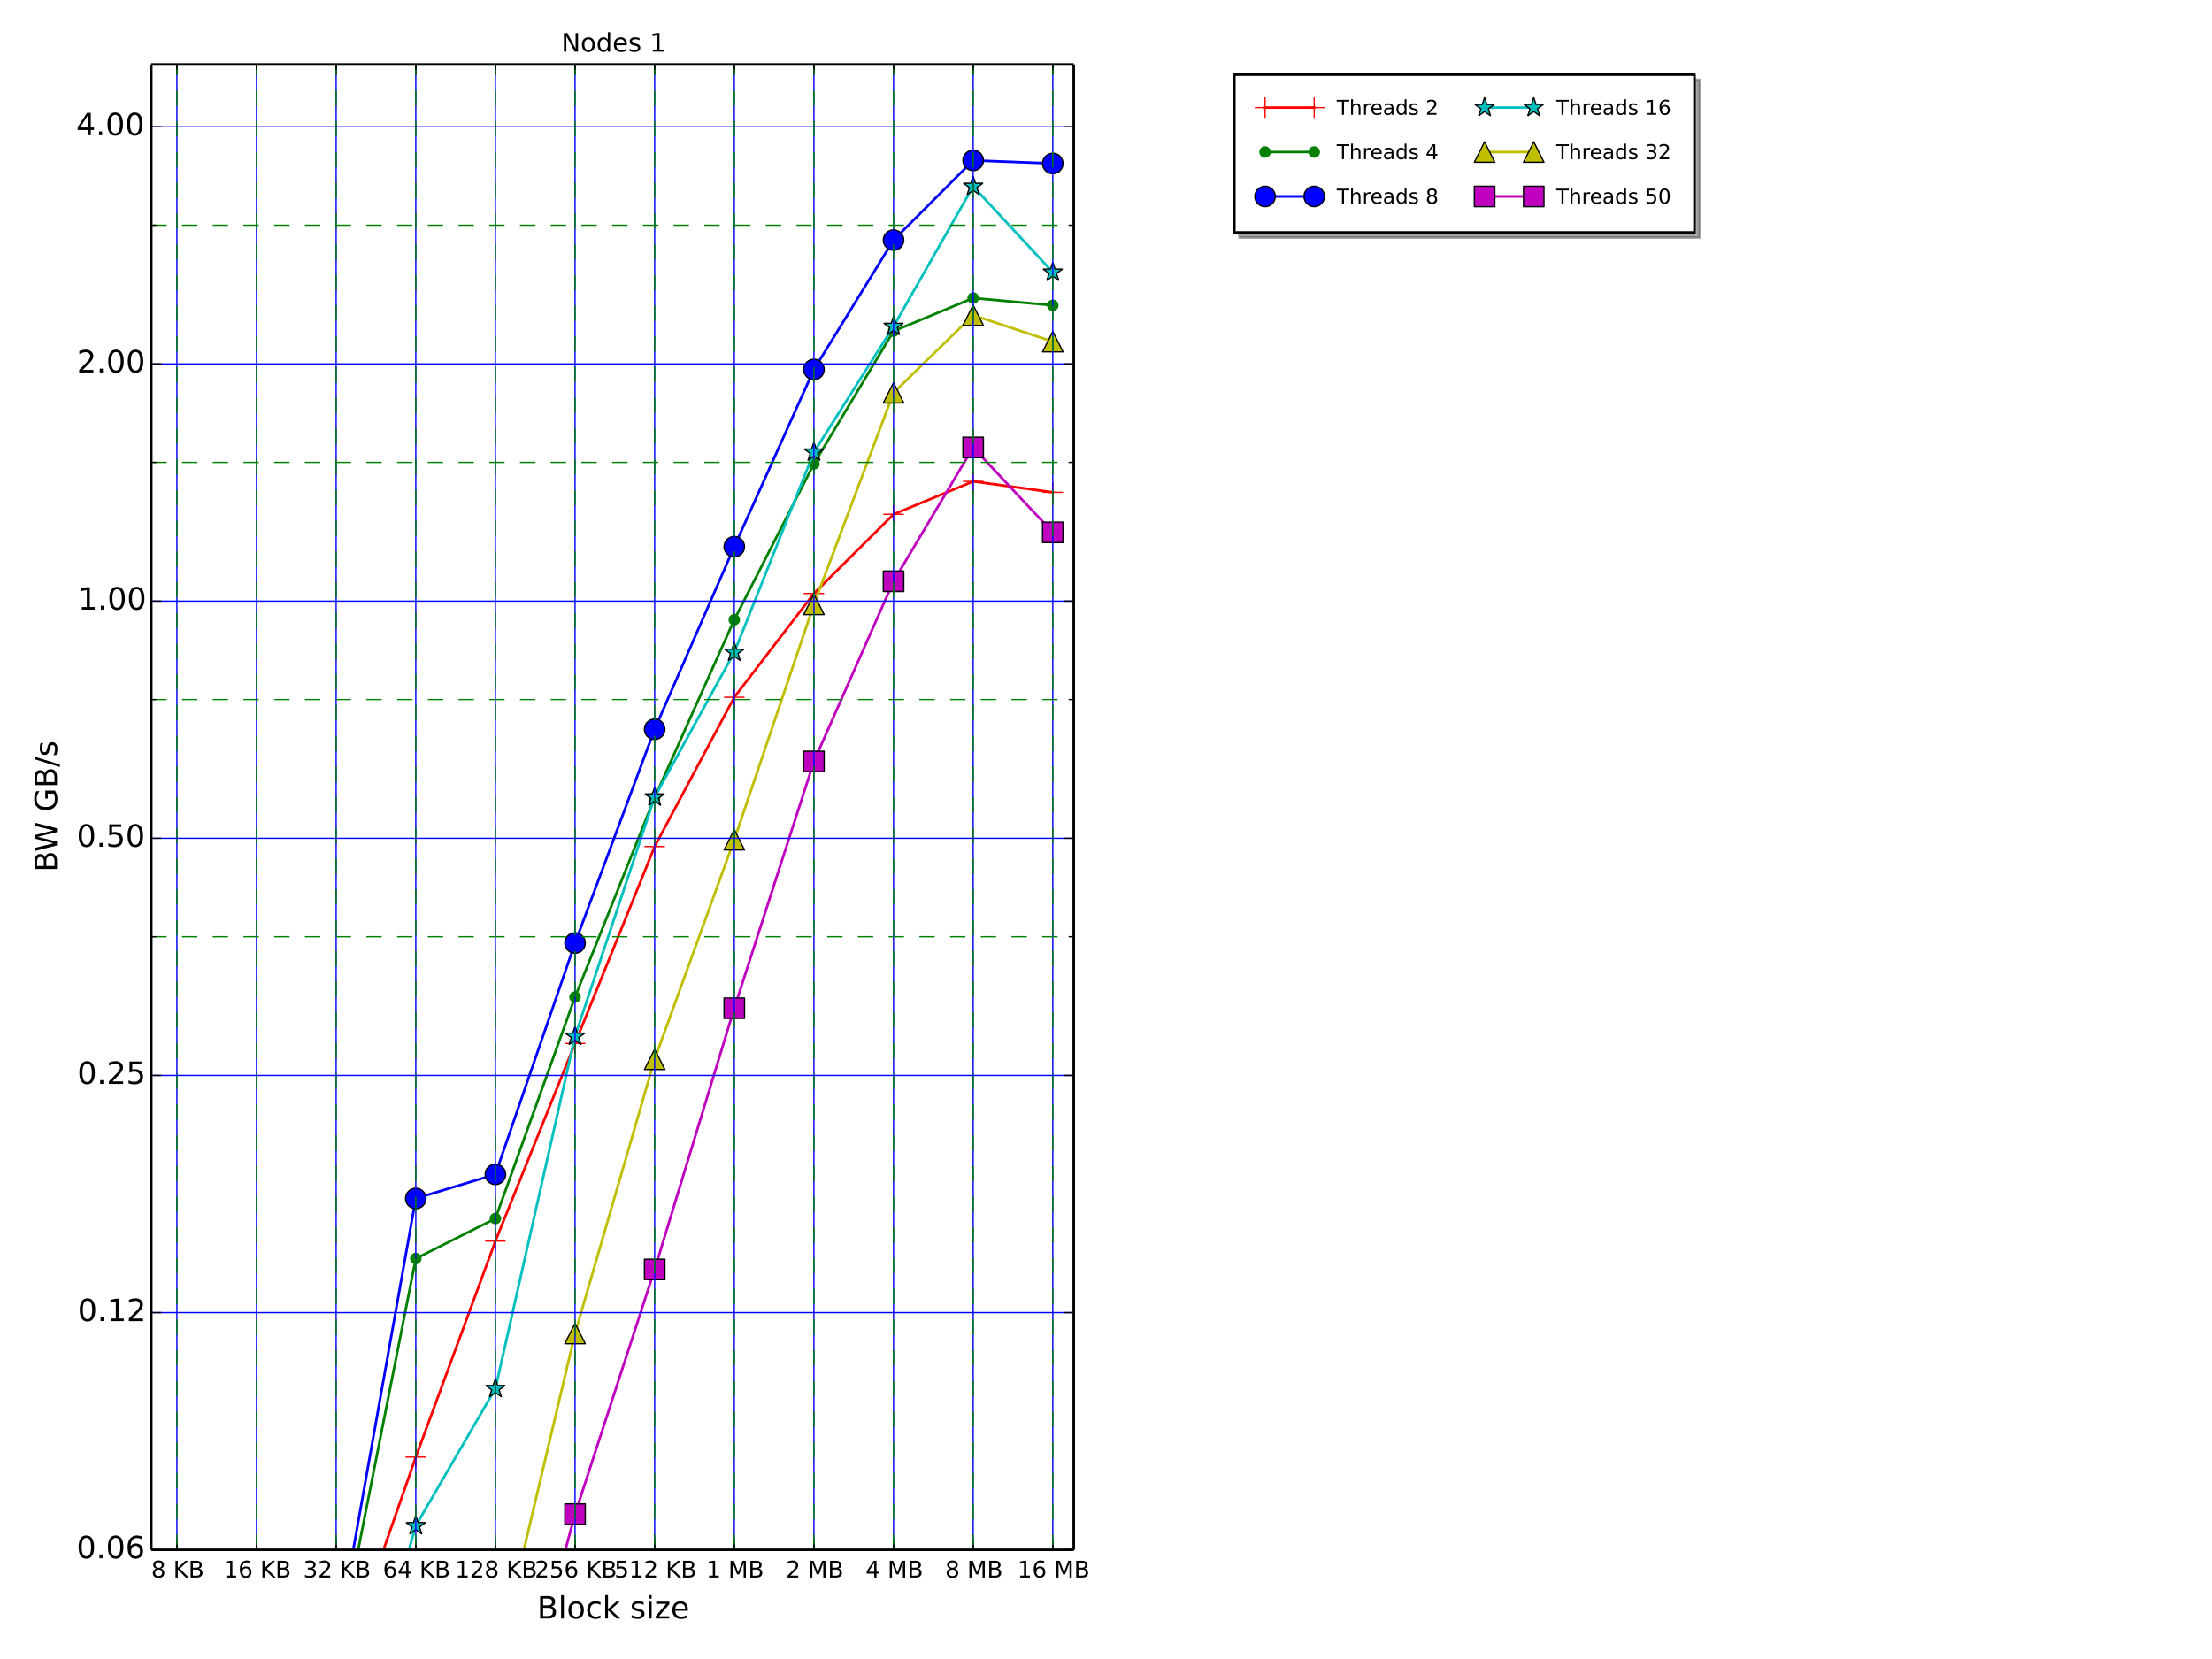 <?xml version="1.0" encoding="utf-8" standalone="no"?>
<!DOCTYPE svg PUBLIC "-//W3C//DTD SVG 1.1//EN"
  "http://www.w3.org/Graphics/SVG/1.1/DTD/svg11.dtd">
<!-- Created with matplotlib (http://matplotlib.org/) -->
<svg height="648pt" version="1.1" viewBox="0 0 864 648" width="864pt" xmlns="http://www.w3.org/2000/svg" xmlns:xlink="http://www.w3.org/1999/xlink">
 <defs>
  <style type="text/css">
*{stroke-linecap:butt;stroke-linejoin:round;}
  </style>
 </defs>
 <g id="figure_1">
  <g id="patch_1">
   <path d="
M0 648
L864 648
L864 0
L0 0
z
" style="fill:#ffffff;"/>
  </g>
  <g id="axes_1">
   <g id="patch_2">
    <path d="
M59.085 605.34
L419.396 605.34
L419.396 25.16
L59.085 25.16
z
" style="fill:#ffffff;"/>
   </g>
   <g id="line2d_1">
    <path clip-path="url(#p3f98c81c8a)" d="
M69.097 837.668
M134.579 649
L162.402 569.133
L193.504 484.767
L224.605 407.558
L255.707 330.662
L286.808 272.351
L317.91 231.807
L349.012 200.888
L380.113 188.028
L411.215 192.301" style="fill:none;stroke:#ff0000;stroke-linecap:square;"/>
    <defs>
     <path d="
M-4 0
L4 0
M0 4
L0 -4" id="m2c33b2692b" style="stroke:#ff0000;stroke-width:0.5;"/>
    </defs>
    <g clip-path="url(#p3f98c81c8a)">
     <use style="fill:#ff0000;stroke:#ff0000;stroke-width:0.5;" x="69.097" xlink:href="#m2c33b2692b" y="837.668"/>
     <use style="fill:#ff0000;stroke:#ff0000;stroke-width:0.5;" x="100.199" xlink:href="#m2c33b2692b" y="750.524"/>
     <use style="fill:#ff0000;stroke:#ff0000;stroke-width:0.5;" x="131.301" xlink:href="#m2c33b2692b" y="658.411"/>
     <use style="fill:#ff0000;stroke:#ff0000;stroke-width:0.5;" x="162.402" xlink:href="#m2c33b2692b" y="569.133"/>
     <use style="fill:#ff0000;stroke:#ff0000;stroke-width:0.5;" x="193.504" xlink:href="#m2c33b2692b" y="484.767"/>
     <use style="fill:#ff0000;stroke:#ff0000;stroke-width:0.5;" x="224.605" xlink:href="#m2c33b2692b" y="407.558"/>
     <use style="fill:#ff0000;stroke:#ff0000;stroke-width:0.5;" x="255.707" xlink:href="#m2c33b2692b" y="330.662"/>
     <use style="fill:#ff0000;stroke:#ff0000;stroke-width:0.5;" x="286.808" xlink:href="#m2c33b2692b" y="272.351"/>
     <use style="fill:#ff0000;stroke:#ff0000;stroke-width:0.5;" x="317.91" xlink:href="#m2c33b2692b" y="231.807"/>
     <use style="fill:#ff0000;stroke:#ff0000;stroke-width:0.5;" x="349.012" xlink:href="#m2c33b2692b" y="200.888"/>
     <use style="fill:#ff0000;stroke:#ff0000;stroke-width:0.5;" x="380.113" xlink:href="#m2c33b2692b" y="188.028"/>
     <use style="fill:#ff0000;stroke:#ff0000;stroke-width:0.5;" x="411.215" xlink:href="#m2c33b2692b" y="192.301"/>
    </g>
   </g>
   <g id="line2d_2">
    <path clip-path="url(#p3f98c81c8a)" d="
M69.097 834.512
M131.239 649
L131.301 648.814
L162.402 491.587
L193.504 475.964
L224.605 389.44
L255.707 311.533
L286.808 242.057
L317.91 181.179
L349.012 129.349
L380.113 116.425
L411.215 119.268" style="fill:none;stroke:#008000;stroke-linecap:square;"/>
    <defs>
     <path d="
M0 2
C0.53 2 1.039 1.789 1.414 1.414
C1.789 1.039 2 0.53 2 0
C2 -0.53 1.789 -1.039 1.414 -1.414
C1.039 -1.789 0.53 -2 0 -2
C-0.53 -2 -1.039 -1.789 -1.414 -1.414
C-1.789 -1.039 -2 -0.53 -2 0
C-2 0.53 -1.789 1.039 -1.414 1.414
C-1.039 1.789 -0.53 2 0 2
z
" id="m1f73f015a9" style="stroke:#008000;stroke-width:0.5;"/>
    </defs>
    <g clip-path="url(#p3f98c81c8a)">
     <use style="fill:#008000;stroke:#008000;stroke-width:0.5;" x="69.097" xlink:href="#m1f73f015a9" y="834.512"/>
     <use style="fill:#008000;stroke:#008000;stroke-width:0.5;" x="100.199" xlink:href="#m1f73f015a9" y="742.072"/>
     <use style="fill:#008000;stroke:#008000;stroke-width:0.5;" x="131.301" xlink:href="#m1f73f015a9" y="648.814"/>
     <use style="fill:#008000;stroke:#008000;stroke-width:0.5;" x="162.402" xlink:href="#m1f73f015a9" y="491.587"/>
     <use style="fill:#008000;stroke:#008000;stroke-width:0.5;" x="193.504" xlink:href="#m1f73f015a9" y="475.964"/>
     <use style="fill:#008000;stroke:#008000;stroke-width:0.5;" x="224.605" xlink:href="#m1f73f015a9" y="389.44"/>
     <use style="fill:#008000;stroke:#008000;stroke-width:0.5;" x="255.707" xlink:href="#m1f73f015a9" y="311.533"/>
     <use style="fill:#008000;stroke:#008000;stroke-width:0.5;" x="286.808" xlink:href="#m1f73f015a9" y="242.057"/>
     <use style="fill:#008000;stroke:#008000;stroke-width:0.5;" x="317.91" xlink:href="#m1f73f015a9" y="181.179"/>
     <use style="fill:#008000;stroke:#008000;stroke-width:0.5;" x="349.012" xlink:href="#m1f73f015a9" y="129.349"/>
     <use style="fill:#008000;stroke:#008000;stroke-width:0.5;" x="380.113" xlink:href="#m1f73f015a9" y="116.425"/>
     <use style="fill:#008000;stroke:#008000;stroke-width:0.5;" x="411.215" xlink:href="#m1f73f015a9" y="119.268"/>
    </g>
   </g>
   <g id="line2d_3">
    <path clip-path="url(#p3f98c81c8a)" d="
M69.097 828.164
M129.246 649
L131.301 642.862
L162.402 468.117
L193.504 458.703
L224.605 368.335
L255.707 284.849
L286.808 213.545
L317.91 144.32
L349.012 93.789
L380.113 62.657
L411.215 63.861" style="fill:none;stroke:#0000ff;stroke-linecap:square;"/>
    <defs>
     <path d="
M0 4
C1.061 4 2.078 3.579 2.828 2.828
C3.579 2.078 4 1.061 4 0
C4 -1.061 3.579 -2.078 2.828 -2.828
C2.078 -3.579 1.061 -4 0 -4
C-1.061 -4 -2.078 -3.579 -2.828 -2.828
C-3.579 -2.078 -4 -1.061 -4 0
C-4 1.061 -3.579 2.078 -2.828 2.828
C-2.078 3.579 -1.061 4 0 4
z
" id="m4b59641011" style="stroke:#000000;stroke-width:0.5;"/>
    </defs>
    <g clip-path="url(#p3f98c81c8a)">
     <use style="fill:#0000ff;stroke:#000000;stroke-width:0.5;" x="69.097" xlink:href="#m4b59641011" y="828.164"/>
     <use style="fill:#0000ff;stroke:#000000;stroke-width:0.5;" x="100.199" xlink:href="#m4b59641011" y="735.802"/>
     <use style="fill:#0000ff;stroke:#000000;stroke-width:0.5;" x="131.301" xlink:href="#m4b59641011" y="642.862"/>
     <use style="fill:#0000ff;stroke:#000000;stroke-width:0.5;" x="162.402" xlink:href="#m4b59641011" y="468.117"/>
     <use style="fill:#0000ff;stroke:#000000;stroke-width:0.5;" x="193.504" xlink:href="#m4b59641011" y="458.703"/>
     <use style="fill:#0000ff;stroke:#000000;stroke-width:0.5;" x="224.605" xlink:href="#m4b59641011" y="368.335"/>
     <use style="fill:#0000ff;stroke:#000000;stroke-width:0.5;" x="255.707" xlink:href="#m4b59641011" y="284.849"/>
     <use style="fill:#0000ff;stroke:#000000;stroke-width:0.5;" x="286.808" xlink:href="#m4b59641011" y="213.545"/>
     <use style="fill:#0000ff;stroke:#000000;stroke-width:0.5;" x="317.91" xlink:href="#m4b59641011" y="144.32"/>
     <use style="fill:#0000ff;stroke:#000000;stroke-width:0.5;" x="349.012" xlink:href="#m4b59641011" y="93.789"/>
     <use style="fill:#0000ff;stroke:#000000;stroke-width:0.5;" x="380.113" xlink:href="#m4b59641011" y="62.658"/>
     <use style="fill:#0000ff;stroke:#000000;stroke-width:0.5;" x="411.215" xlink:href="#m4b59641011" y="63.861"/>
    </g>
   </g>
   <g id="line2d_4">
    <path clip-path="url(#p3f98c81c8a)" d="
M69.097 883.517
M147.204 649
L162.402 595.954
L193.504 542.4
L224.605 404.776
L255.707 311.342
L286.808 254.808
L317.91 176.642
L349.012 127.504
L380.113 72.804
L411.215 106.347" style="fill:none;stroke:#00bfbf;stroke-linecap:square;"/>
    <defs>
     <path d="
M2.44929e-16 -4
L-0.898 -1.236
L-3.804 -1.236
L-1.453 0.472
L-2.351 3.236
L-2.80664e-16 1.528
L2.351 3.236
L1.453 0.472
L3.804 -1.236
L0.898 -1.236
z
" id="me34ea7860c" style="stroke:#000000;stroke-linejoin:bevel;stroke-width:0.5;"/>
    </defs>
    <g clip-path="url(#p3f98c81c8a)">
     <use style="fill:#00bfbf;stroke:#000000;stroke-linejoin:bevel;stroke-width:0.5;" x="69.097" xlink:href="#me34ea7860c" y="883.517"/>
     <use style="fill:#00bfbf;stroke:#000000;stroke-linejoin:bevel;stroke-width:0.5;" x="100.199" xlink:href="#me34ea7860c" y="811.483"/>
     <use style="fill:#00bfbf;stroke:#000000;stroke-linejoin:bevel;stroke-width:0.5;" x="131.301" xlink:href="#me34ea7860c" y="704.509"/>
     <use style="fill:#00bfbf;stroke:#000000;stroke-linejoin:bevel;stroke-width:0.5;" x="162.402" xlink:href="#me34ea7860c" y="595.954"/>
     <use style="fill:#00bfbf;stroke:#000000;stroke-linejoin:bevel;stroke-width:0.5;" x="193.504" xlink:href="#me34ea7860c" y="542.4"/>
     <use style="fill:#00bfbf;stroke:#000000;stroke-linejoin:bevel;stroke-width:0.5;" x="224.605" xlink:href="#me34ea7860c" y="404.776"/>
     <use style="fill:#00bfbf;stroke:#000000;stroke-linejoin:bevel;stroke-width:0.5;" x="255.707" xlink:href="#me34ea7860c" y="311.342"/>
     <use style="fill:#00bfbf;stroke:#000000;stroke-linejoin:bevel;stroke-width:0.5;" x="286.808" xlink:href="#me34ea7860c" y="254.808"/>
     <use style="fill:#00bfbf;stroke:#000000;stroke-linejoin:bevel;stroke-width:0.5;" x="317.91" xlink:href="#me34ea7860c" y="176.642"/>
     <use style="fill:#00bfbf;stroke:#000000;stroke-linejoin:bevel;stroke-width:0.5;" x="349.012" xlink:href="#me34ea7860c" y="127.504"/>
     <use style="fill:#00bfbf;stroke:#000000;stroke-linejoin:bevel;stroke-width:0.5;" x="380.113" xlink:href="#me34ea7860c" y="72.804"/>
     <use style="fill:#00bfbf;stroke:#000000;stroke-linejoin:bevel;stroke-width:0.5;" x="411.215" xlink:href="#me34ea7860c" y="106.347"/>
    </g>
   </g>
   <g id="line2d_5">
    <path clip-path="url(#p3f98c81c8a)" d="
M69.097 992.976
M194.284 649
L224.605 520.86
L255.707 413.746
L286.808 327.997
L317.91 236.063
L349.012 153.407
L380.113 123.118
L411.215 133.442" style="fill:none;stroke:#bfbf00;stroke-linecap:square;"/>
    <defs>
     <path d="
M0 -4
L-4 4
L4 4
z
" id="m287542eac6" style="stroke:#000000;stroke-linejoin:miter;stroke-width:0.5;"/>
    </defs>
    <g clip-path="url(#p3f98c81c8a)">
     <use style="fill:#bfbf00;stroke:#000000;stroke-linejoin:miter;stroke-width:0.5;" x="69.097" xlink:href="#m287542eac6" y="992.976"/>
     <use style="fill:#bfbf00;stroke:#000000;stroke-linejoin:miter;stroke-width:0.5;" x="100.199" xlink:href="#m287542eac6" y="907.754"/>
     <use style="fill:#bfbf00;stroke:#000000;stroke-linejoin:miter;stroke-width:0.5;" x="131.301" xlink:href="#m287542eac6" y="804.459"/>
     <use style="fill:#bfbf00;stroke:#000000;stroke-linejoin:miter;stroke-width:0.5;" x="162.402" xlink:href="#m287542eac6" y="700.36"/>
     <use style="fill:#bfbf00;stroke:#000000;stroke-linejoin:miter;stroke-width:0.5;" x="193.504" xlink:href="#m287542eac6" y="652.296"/>
     <use style="fill:#bfbf00;stroke:#000000;stroke-linejoin:miter;stroke-width:0.5;" x="224.605" xlink:href="#m287542eac6" y="520.86"/>
     <use style="fill:#bfbf00;stroke:#000000;stroke-linejoin:miter;stroke-width:0.5;" x="255.707" xlink:href="#m287542eac6" y="413.746"/>
     <use style="fill:#bfbf00;stroke:#000000;stroke-linejoin:miter;stroke-width:0.5;" x="286.808" xlink:href="#m287542eac6" y="327.997"/>
     <use style="fill:#bfbf00;stroke:#000000;stroke-linejoin:miter;stroke-width:0.5;" x="317.91" xlink:href="#m287542eac6" y="236.063"/>
     <use style="fill:#bfbf00;stroke:#000000;stroke-linejoin:miter;stroke-width:0.5;" x="349.012" xlink:href="#m287542eac6" y="153.407"/>
     <use style="fill:#bfbf00;stroke:#000000;stroke-linejoin:miter;stroke-width:0.5;" x="380.113" xlink:href="#m287542eac6" y="123.118"/>
     <use style="fill:#bfbf00;stroke:#000000;stroke-linejoin:miter;stroke-width:0.5;" x="411.215" xlink:href="#m287542eac6" y="133.442"/>
    </g>
   </g>
   <g id="line2d_6">
    <path clip-path="url(#p3f98c81c8a)" d="
M69.097 1059.08
M209.036 649
L224.605 591.399
L255.707 495.839
L286.808 393.799
L317.91 297.409
L349.012 227.048
L380.113 174.768
L411.215 207.941" style="fill:none;stroke:#bf00bf;stroke-linecap:square;"/>
    <defs>
     <path d="
M-4 4
L4 4
L4 -4
L-4 -4
z
" id="m6c32a3b6c1" style="stroke:#000000;stroke-linejoin:miter;stroke-width:0.5;"/>
    </defs>
    <g clip-path="url(#p3f98c81c8a)">
     <use style="fill:#bf00bf;stroke:#000000;stroke-linejoin:miter;stroke-width:0.5;" x="69.097" xlink:href="#m6c32a3b6c1" y="1059.083"/>
     <use style="fill:#bf00bf;stroke:#000000;stroke-linejoin:miter;stroke-width:0.5;" x="100.199" xlink:href="#m6c32a3b6c1" y="989.943"/>
     <use style="fill:#bf00bf;stroke:#000000;stroke-linejoin:miter;stroke-width:0.5;" x="131.301" xlink:href="#m6c32a3b6c1" y="856.464"/>
     <use style="fill:#bf00bf;stroke:#000000;stroke-linejoin:miter;stroke-width:0.5;" x="162.402" xlink:href="#m6c32a3b6c1" y="801.517"/>
     <use style="fill:#bf00bf;stroke:#000000;stroke-linejoin:miter;stroke-width:0.5;" x="193.504" xlink:href="#m6c32a3b6c1" y="706.464"/>
     <use style="fill:#bf00bf;stroke:#000000;stroke-linejoin:miter;stroke-width:0.5;" x="224.605" xlink:href="#m6c32a3b6c1" y="591.399"/>
     <use style="fill:#bf00bf;stroke:#000000;stroke-linejoin:miter;stroke-width:0.5;" x="255.707" xlink:href="#m6c32a3b6c1" y="495.839"/>
     <use style="fill:#bf00bf;stroke:#000000;stroke-linejoin:miter;stroke-width:0.5;" x="286.808" xlink:href="#m6c32a3b6c1" y="393.799"/>
     <use style="fill:#bf00bf;stroke:#000000;stroke-linejoin:miter;stroke-width:0.5;" x="317.91" xlink:href="#m6c32a3b6c1" y="297.409"/>
     <use style="fill:#bf00bf;stroke:#000000;stroke-linejoin:miter;stroke-width:0.5;" x="349.012" xlink:href="#m6c32a3b6c1" y="227.048"/>
     <use style="fill:#bf00bf;stroke:#000000;stroke-linejoin:miter;stroke-width:0.5;" x="380.113" xlink:href="#m6c32a3b6c1" y="174.768"/>
     <use style="fill:#bf00bf;stroke:#000000;stroke-linejoin:miter;stroke-width:0.5;" x="411.215" xlink:href="#m6c32a3b6c1" y="207.941"/>
    </g>
   </g>
   <g id="matplotlib.axis_1">
    <g id="xtick_1">
     <g id="line2d_7">
      <path clip-path="url(#p3f98c81c8a)" d="
M69.097 605.34
L69.097 25.16" style="fill:none;stroke:#0000ff;stroke-linecap:square;stroke-width:0.5;"/>
     </g>
     <g id="line2d_8">
      <defs>
       <path d="
M0 0
L0 -4" id="m93b0483c22" style="stroke:#000000;stroke-width:0.5;"/>
      </defs>
      <g>
       <use style="stroke:#000000;stroke-width:0.5;" x="69.097" xlink:href="#m93b0483c22" y="605.34"/>
      </g>
     </g>
     <g id="line2d_9">
      <defs>
       <path d="
M0 0
L0 4" id="m741efc42ff" style="stroke:#000000;stroke-width:0.5;"/>
      </defs>
      <g>
       <use style="stroke:#000000;stroke-width:0.5;" x="69.097" xlink:href="#m741efc42ff" y="25.16"/>
      </g>
     </g>
     <g id="text_1">
      <!-- 8 KB -->
      <defs>
       <path id="BitstreamVeraSans-Roman-20"/>
       <path d="
M31.781 34.625
Q24.75 34.625 20.719 30.859
Q16.703 27.094 16.703 20.516
Q16.703 13.922 20.719 10.156
Q24.75 6.391 31.781 6.391
Q38.812 6.391 42.859 10.172
Q46.922 13.969 46.922 20.516
Q46.922 27.094 42.891 30.859
Q38.875 34.625 31.781 34.625
M21.922 38.812
Q15.578 40.375 12.031 44.719
Q8.5 49.078 8.5 55.328
Q8.5 64.062 14.719 69.141
Q20.953 74.219 31.781 74.219
Q42.672 74.219 48.875 69.141
Q55.078 64.062 55.078 55.328
Q55.078 49.078 51.531 44.719
Q48 40.375 41.703 38.812
Q48.828 37.156 52.797 32.312
Q56.781 27.484 56.781 20.516
Q56.781 9.906 50.312 4.234
Q43.844 -1.422 31.781 -1.422
Q19.734 -1.422 13.25 4.234
Q6.781 9.906 6.781 20.516
Q6.781 27.484 10.781 32.312
Q14.797 37.156 21.922 38.812
M18.312 54.391
Q18.312 48.734 21.844 45.562
Q25.391 42.391 31.781 42.391
Q38.141 42.391 41.719 45.562
Q45.312 48.734 45.312 54.391
Q45.312 60.062 41.719 63.234
Q38.141 66.406 31.781 66.406
Q25.391 66.406 21.844 63.234
Q18.312 60.062 18.312 54.391" id="BitstreamVeraSans-Roman-38"/>
       <path d="
M9.812 72.906
L19.672 72.906
L19.672 42.094
L52.391 72.906
L65.094 72.906
L28.906 38.922
L67.672 0
L54.688 0
L19.672 35.109
L19.672 0
L9.812 0
z
" id="BitstreamVeraSans-Roman-4b"/>
       <path d="
M19.672 34.812
L19.672 8.109
L35.5 8.109
Q43.453 8.109 47.281 11.406
Q51.125 14.703 51.125 21.484
Q51.125 28.328 47.281 31.562
Q43.453 34.812 35.5 34.812
z

M19.672 64.797
L19.672 42.828
L34.281 42.828
Q41.5 42.828 45.031 45.531
Q48.578 48.25 48.578 53.812
Q48.578 59.328 45.031 62.062
Q41.5 64.797 34.281 64.797
z

M9.812 72.906
L35.016 72.906
Q46.297 72.906 52.391 68.219
Q58.5 63.531 58.5 54.891
Q58.5 48.188 55.375 44.234
Q52.25 40.281 46.188 39.312
Q53.469 37.75 57.5 32.781
Q61.531 27.828 61.531 20.406
Q61.531 10.641 54.891 5.312
Q48.25 0 35.984 0
L9.812 0
z
" id="BitstreamVeraSans-Roman-42"/>
      </defs>
      <g transform="translate(59.084 616.179)scale(0.09 -0.09)">
       <use xlink:href="#BitstreamVeraSans-Roman-38"/>
       <use x="63.623" xlink:href="#BitstreamVeraSans-Roman-20"/>
       <use x="95.41" xlink:href="#BitstreamVeraSans-Roman-4b"/>
       <use x="160.986" xlink:href="#BitstreamVeraSans-Roman-42"/>
      </g>
     </g>
    </g>
    <g id="xtick_2">
     <g id="line2d_10">
      <path clip-path="url(#p3f98c81c8a)" d="
M100.199 605.34
L100.199 25.16" style="fill:none;stroke:#0000ff;stroke-linecap:square;stroke-width:0.5;"/>
     </g>
     <g id="line2d_11">
      <g>
       <use style="stroke:#000000;stroke-width:0.5;" x="100.199" xlink:href="#m93b0483c22" y="605.34"/>
      </g>
     </g>
     <g id="line2d_12">
      <g>
       <use style="stroke:#000000;stroke-width:0.5;" x="100.199" xlink:href="#m741efc42ff" y="25.16"/>
      </g>
     </g>
     <g id="text_2">
      <!-- 16 KB -->
      <defs>
       <path d="
M12.406 8.297
L28.516 8.297
L28.516 63.922
L10.984 60.406
L10.984 69.391
L28.422 72.906
L38.281 72.906
L38.281 8.297
L54.391 8.297
L54.391 0
L12.406 0
z
" id="BitstreamVeraSans-Roman-31"/>
       <path d="
M33.016 40.375
Q26.375 40.375 22.484 35.828
Q18.609 31.297 18.609 23.391
Q18.609 15.531 22.484 10.953
Q26.375 6.391 33.016 6.391
Q39.656 6.391 43.531 10.953
Q47.406 15.531 47.406 23.391
Q47.406 31.297 43.531 35.828
Q39.656 40.375 33.016 40.375
M52.594 71.297
L52.594 62.312
Q48.875 64.062 45.094 64.984
Q41.312 65.922 37.594 65.922
Q27.828 65.922 22.672 59.328
Q17.531 52.734 16.797 39.406
Q19.672 43.656 24.016 45.922
Q28.375 48.188 33.594 48.188
Q44.578 48.188 50.953 41.516
Q57.328 34.859 57.328 23.391
Q57.328 12.156 50.688 5.359
Q44.047 -1.422 33.016 -1.422
Q20.359 -1.422 13.672 8.266
Q6.984 17.969 6.984 36.375
Q6.984 53.656 15.188 63.938
Q23.391 74.219 37.203 74.219
Q40.922 74.219 44.703 73.484
Q48.484 72.75 52.594 71.297" id="BitstreamVeraSans-Roman-36"/>
      </defs>
      <g transform="translate(87.323 616.179)scale(0.09 -0.09)">
       <use xlink:href="#BitstreamVeraSans-Roman-31"/>
       <use x="63.623" xlink:href="#BitstreamVeraSans-Roman-36"/>
       <use x="127.246" xlink:href="#BitstreamVeraSans-Roman-20"/>
       <use x="159.033" xlink:href="#BitstreamVeraSans-Roman-4b"/>
       <use x="224.609" xlink:href="#BitstreamVeraSans-Roman-42"/>
      </g>
     </g>
    </g>
    <g id="xtick_3">
     <g id="line2d_13">
      <path clip-path="url(#p3f98c81c8a)" d="
M131.301 605.34
L131.301 25.16" style="fill:none;stroke:#0000ff;stroke-linecap:square;stroke-width:0.5;"/>
     </g>
     <g id="line2d_14">
      <g>
       <use style="stroke:#000000;stroke-width:0.5;" x="131.301" xlink:href="#m93b0483c22" y="605.34"/>
      </g>
     </g>
     <g id="line2d_15">
      <g>
       <use style="stroke:#000000;stroke-width:0.5;" x="131.301" xlink:href="#m741efc42ff" y="25.16"/>
      </g>
     </g>
     <g id="text_3">
      <!-- 32 KB -->
      <defs>
       <path d="
M19.188 8.297
L53.609 8.297
L53.609 0
L7.328 0
L7.328 8.297
Q12.938 14.109 22.625 23.891
Q32.328 33.688 34.812 36.531
Q39.547 41.844 41.422 45.531
Q43.312 49.219 43.312 52.781
Q43.312 58.594 39.234 62.25
Q35.156 65.922 28.609 65.922
Q23.969 65.922 18.812 64.312
Q13.672 62.703 7.812 59.422
L7.812 69.391
Q13.766 71.781 18.938 73
Q24.125 74.219 28.422 74.219
Q39.75 74.219 46.484 68.547
Q53.219 62.891 53.219 53.422
Q53.219 48.922 51.531 44.891
Q49.859 40.875 45.406 35.406
Q44.188 33.984 37.641 27.219
Q31.109 20.453 19.188 8.297" id="BitstreamVeraSans-Roman-32"/>
       <path d="
M40.578 39.312
Q47.656 37.797 51.625 33
Q55.609 28.219 55.609 21.188
Q55.609 10.406 48.188 4.484
Q40.766 -1.422 27.094 -1.422
Q22.516 -1.422 17.656 -0.516
Q12.797 0.391 7.625 2.203
L7.625 11.719
Q11.719 9.328 16.594 8.109
Q21.484 6.891 26.812 6.891
Q36.078 6.891 40.938 10.547
Q45.797 14.203 45.797 21.188
Q45.797 27.641 41.281 31.266
Q36.766 34.906 28.719 34.906
L20.219 34.906
L20.219 43.016
L29.109 43.016
Q36.375 43.016 40.234 45.922
Q44.094 48.828 44.094 54.297
Q44.094 59.906 40.109 62.906
Q36.141 65.922 28.719 65.922
Q24.656 65.922 20.016 65.031
Q15.375 64.156 9.812 62.312
L9.812 71.094
Q15.438 72.656 20.344 73.438
Q25.25 74.219 29.594 74.219
Q40.828 74.219 47.359 69.109
Q53.906 64.016 53.906 55.328
Q53.906 49.266 50.438 45.094
Q46.969 40.922 40.578 39.312" id="BitstreamVeraSans-Roman-33"/>
      </defs>
      <g transform="translate(118.424 616.179)scale(0.09 -0.09)">
       <use xlink:href="#BitstreamVeraSans-Roman-33"/>
       <use x="63.623" xlink:href="#BitstreamVeraSans-Roman-32"/>
       <use x="127.246" xlink:href="#BitstreamVeraSans-Roman-20"/>
       <use x="159.033" xlink:href="#BitstreamVeraSans-Roman-4b"/>
       <use x="224.609" xlink:href="#BitstreamVeraSans-Roman-42"/>
      </g>
     </g>
    </g>
    <g id="xtick_4">
     <g id="line2d_16">
      <path clip-path="url(#p3f98c81c8a)" d="
M162.402 605.34
L162.402 25.16" style="fill:none;stroke:#0000ff;stroke-linecap:square;stroke-width:0.5;"/>
     </g>
     <g id="line2d_17">
      <g>
       <use style="stroke:#000000;stroke-width:0.5;" x="162.402" xlink:href="#m93b0483c22" y="605.34"/>
      </g>
     </g>
     <g id="line2d_18">
      <g>
       <use style="stroke:#000000;stroke-width:0.5;" x="162.402" xlink:href="#m741efc42ff" y="25.16"/>
      </g>
     </g>
     <g id="text_4">
      <!-- 64 KB -->
      <defs>
       <path d="
M37.797 64.312
L12.891 25.391
L37.797 25.391
z

M35.203 72.906
L47.609 72.906
L47.609 25.391
L58.016 25.391
L58.016 17.188
L47.609 17.188
L47.609 0
L37.797 0
L37.797 17.188
L4.891 17.188
L4.891 26.703
z
" id="BitstreamVeraSans-Roman-34"/>
      </defs>
      <g transform="translate(149.526 616.179)scale(0.09 -0.09)">
       <use xlink:href="#BitstreamVeraSans-Roman-36"/>
       <use x="63.623" xlink:href="#BitstreamVeraSans-Roman-34"/>
       <use x="127.246" xlink:href="#BitstreamVeraSans-Roman-20"/>
       <use x="159.033" xlink:href="#BitstreamVeraSans-Roman-4b"/>
       <use x="224.609" xlink:href="#BitstreamVeraSans-Roman-42"/>
      </g>
     </g>
    </g>
    <g id="xtick_5">
     <g id="line2d_19">
      <path clip-path="url(#p3f98c81c8a)" d="
M193.504 605.34
L193.504 25.16" style="fill:none;stroke:#0000ff;stroke-linecap:square;stroke-width:0.5;"/>
     </g>
     <g id="line2d_20">
      <g>
       <use style="stroke:#000000;stroke-width:0.5;" x="193.504" xlink:href="#m93b0483c22" y="605.34"/>
      </g>
     </g>
     <g id="line2d_21">
      <g>
       <use style="stroke:#000000;stroke-width:0.5;" x="193.504" xlink:href="#m741efc42ff" y="25.16"/>
      </g>
     </g>
     <g id="text_5">
      <!-- 128 KB -->
      <g transform="translate(177.764 616.179)scale(0.09 -0.09)">
       <use xlink:href="#BitstreamVeraSans-Roman-31"/>
       <use x="63.623" xlink:href="#BitstreamVeraSans-Roman-32"/>
       <use x="127.246" xlink:href="#BitstreamVeraSans-Roman-38"/>
       <use x="190.869" xlink:href="#BitstreamVeraSans-Roman-20"/>
       <use x="222.656" xlink:href="#BitstreamVeraSans-Roman-4b"/>
       <use x="288.232" xlink:href="#BitstreamVeraSans-Roman-42"/>
      </g>
     </g>
    </g>
    <g id="xtick_6">
     <g id="line2d_22">
      <path clip-path="url(#p3f98c81c8a)" d="
M224.605 605.34
L224.605 25.16" style="fill:none;stroke:#0000ff;stroke-linecap:square;stroke-width:0.5;"/>
     </g>
     <g id="line2d_23">
      <g>
       <use style="stroke:#000000;stroke-width:0.5;" x="224.605" xlink:href="#m93b0483c22" y="605.34"/>
      </g>
     </g>
     <g id="line2d_24">
      <g>
       <use style="stroke:#000000;stroke-width:0.5;" x="224.605" xlink:href="#m741efc42ff" y="25.16"/>
      </g>
     </g>
     <g id="text_6">
      <!-- 256 KB -->
      <defs>
       <path d="
M10.797 72.906
L49.516 72.906
L49.516 64.594
L19.828 64.594
L19.828 46.734
Q21.969 47.469 24.109 47.828
Q26.266 48.188 28.422 48.188
Q40.625 48.188 47.75 41.5
Q54.891 34.812 54.891 23.391
Q54.891 11.625 47.562 5.094
Q40.234 -1.422 26.906 -1.422
Q22.312 -1.422 17.547 -0.641
Q12.797 0.141 7.719 1.703
L7.719 11.625
Q12.109 9.234 16.797 8.062
Q21.484 6.891 26.703 6.891
Q35.156 6.891 40.078 11.328
Q45.016 15.766 45.016 23.391
Q45.016 31 40.078 35.438
Q35.156 39.891 26.703 39.891
Q22.75 39.891 18.812 39.016
Q14.891 38.141 10.797 36.281
z
" id="BitstreamVeraSans-Roman-35"/>
      </defs>
      <g transform="translate(208.866 616.179)scale(0.09 -0.09)">
       <use xlink:href="#BitstreamVeraSans-Roman-32"/>
       <use x="63.623" xlink:href="#BitstreamVeraSans-Roman-35"/>
       <use x="127.246" xlink:href="#BitstreamVeraSans-Roman-36"/>
       <use x="190.869" xlink:href="#BitstreamVeraSans-Roman-20"/>
       <use x="222.656" xlink:href="#BitstreamVeraSans-Roman-4b"/>
       <use x="288.232" xlink:href="#BitstreamVeraSans-Roman-42"/>
      </g>
     </g>
    </g>
    <g id="xtick_7">
     <g id="line2d_25">
      <path clip-path="url(#p3f98c81c8a)" d="
M255.707 605.34
L255.707 25.16" style="fill:none;stroke:#0000ff;stroke-linecap:square;stroke-width:0.5;"/>
     </g>
     <g id="line2d_26">
      <g>
       <use style="stroke:#000000;stroke-width:0.5;" x="255.707" xlink:href="#m93b0483c22" y="605.34"/>
      </g>
     </g>
     <g id="line2d_27">
      <g>
       <use style="stroke:#000000;stroke-width:0.5;" x="255.707" xlink:href="#m741efc42ff" y="25.16"/>
      </g>
     </g>
     <g id="text_7">
      <!-- 512 KB -->
      <g transform="translate(239.967 616.179)scale(0.09 -0.09)">
       <use xlink:href="#BitstreamVeraSans-Roman-35"/>
       <use x="63.623" xlink:href="#BitstreamVeraSans-Roman-31"/>
       <use x="127.246" xlink:href="#BitstreamVeraSans-Roman-32"/>
       <use x="190.869" xlink:href="#BitstreamVeraSans-Roman-20"/>
       <use x="222.656" xlink:href="#BitstreamVeraSans-Roman-4b"/>
       <use x="288.232" xlink:href="#BitstreamVeraSans-Roman-42"/>
      </g>
     </g>
    </g>
    <g id="xtick_8">
     <g id="line2d_28">
      <path clip-path="url(#p3f98c81c8a)" d="
M286.808 605.34
L286.808 25.16" style="fill:none;stroke:#0000ff;stroke-linecap:square;stroke-width:0.5;"/>
     </g>
     <g id="line2d_29">
      <g>
       <use style="stroke:#000000;stroke-width:0.5;" x="286.808" xlink:href="#m93b0483c22" y="605.34"/>
      </g>
     </g>
     <g id="line2d_30">
      <g>
       <use style="stroke:#000000;stroke-width:0.5;" x="286.808" xlink:href="#m741efc42ff" y="25.16"/>
      </g>
     </g>
     <g id="text_8">
      <!-- 1 MB -->
      <defs>
       <path d="
M9.812 72.906
L24.516 72.906
L43.109 23.297
L61.812 72.906
L76.516 72.906
L76.516 0
L66.891 0
L66.891 64.016
L48.094 14.016
L38.188 14.016
L19.391 64.016
L19.391 0
L9.812 0
z
" id="BitstreamVeraSans-Roman-4d"/>
      </defs>
      <g transform="translate(275.864 616.179)scale(0.09 -0.09)">
       <use xlink:href="#BitstreamVeraSans-Roman-31"/>
       <use x="63.623" xlink:href="#BitstreamVeraSans-Roman-20"/>
       <use x="95.41" xlink:href="#BitstreamVeraSans-Roman-4d"/>
       <use x="181.689" xlink:href="#BitstreamVeraSans-Roman-42"/>
      </g>
     </g>
    </g>
    <g id="xtick_9">
     <g id="line2d_31">
      <path clip-path="url(#p3f98c81c8a)" d="
M317.91 605.34
L317.91 25.16" style="fill:none;stroke:#0000ff;stroke-linecap:square;stroke-width:0.5;"/>
     </g>
     <g id="line2d_32">
      <g>
       <use style="stroke:#000000;stroke-width:0.5;" x="317.91" xlink:href="#m93b0483c22" y="605.34"/>
      </g>
     </g>
     <g id="line2d_33">
      <g>
       <use style="stroke:#000000;stroke-width:0.5;" x="317.91" xlink:href="#m741efc42ff" y="25.16"/>
      </g>
     </g>
     <g id="text_9">
      <!-- 2 MB -->
      <g transform="translate(306.965 616.179)scale(0.09 -0.09)">
       <use xlink:href="#BitstreamVeraSans-Roman-32"/>
       <use x="63.623" xlink:href="#BitstreamVeraSans-Roman-20"/>
       <use x="95.41" xlink:href="#BitstreamVeraSans-Roman-4d"/>
       <use x="181.689" xlink:href="#BitstreamVeraSans-Roman-42"/>
      </g>
     </g>
    </g>
    <g id="xtick_10">
     <g id="line2d_34">
      <path clip-path="url(#p3f98c81c8a)" d="
M349.012 605.34
L349.012 25.16" style="fill:none;stroke:#0000ff;stroke-linecap:square;stroke-width:0.5;"/>
     </g>
     <g id="line2d_35">
      <g>
       <use style="stroke:#000000;stroke-width:0.5;" x="349.012" xlink:href="#m93b0483c22" y="605.34"/>
      </g>
     </g>
     <g id="line2d_36">
      <g>
       <use style="stroke:#000000;stroke-width:0.5;" x="349.012" xlink:href="#m741efc42ff" y="25.16"/>
      </g>
     </g>
     <g id="text_10">
      <!-- 4 MB -->
      <g transform="translate(338.067 616.179)scale(0.09 -0.09)">
       <use xlink:href="#BitstreamVeraSans-Roman-34"/>
       <use x="63.623" xlink:href="#BitstreamVeraSans-Roman-20"/>
       <use x="95.41" xlink:href="#BitstreamVeraSans-Roman-4d"/>
       <use x="181.689" xlink:href="#BitstreamVeraSans-Roman-42"/>
      </g>
     </g>
    </g>
    <g id="xtick_11">
     <g id="line2d_37">
      <path clip-path="url(#p3f98c81c8a)" d="
M380.113 605.34
L380.113 25.16" style="fill:none;stroke:#0000ff;stroke-linecap:square;stroke-width:0.5;"/>
     </g>
     <g id="line2d_38">
      <g>
       <use style="stroke:#000000;stroke-width:0.5;" x="380.113" xlink:href="#m93b0483c22" y="605.34"/>
      </g>
     </g>
     <g id="line2d_39">
      <g>
       <use style="stroke:#000000;stroke-width:0.5;" x="380.113" xlink:href="#m741efc42ff" y="25.16"/>
      </g>
     </g>
     <g id="text_11">
      <!-- 8 MB -->
      <g transform="translate(369.168 616.179)scale(0.09 -0.09)">
       <use xlink:href="#BitstreamVeraSans-Roman-38"/>
       <use x="63.623" xlink:href="#BitstreamVeraSans-Roman-20"/>
       <use x="95.41" xlink:href="#BitstreamVeraSans-Roman-4d"/>
       <use x="181.689" xlink:href="#BitstreamVeraSans-Roman-42"/>
      </g>
     </g>
    </g>
    <g id="xtick_12">
     <g id="line2d_40">
      <path clip-path="url(#p3f98c81c8a)" d="
M411.215 605.34
L411.215 25.16" style="fill:none;stroke:#0000ff;stroke-linecap:square;stroke-width:0.5;"/>
     </g>
     <g id="line2d_41">
      <g>
       <use style="stroke:#000000;stroke-width:0.5;" x="411.215" xlink:href="#m93b0483c22" y="605.34"/>
      </g>
     </g>
     <g id="line2d_42">
      <g>
       <use style="stroke:#000000;stroke-width:0.5;" x="411.215" xlink:href="#m741efc42ff" y="25.16"/>
      </g>
     </g>
     <g id="text_12">
      <!-- 16 MB -->
      <g transform="translate(397.407 616.179)scale(0.09 -0.09)">
       <use xlink:href="#BitstreamVeraSans-Roman-31"/>
       <use x="63.623" xlink:href="#BitstreamVeraSans-Roman-36"/>
       <use x="127.246" xlink:href="#BitstreamVeraSans-Roman-20"/>
       <use x="159.033" xlink:href="#BitstreamVeraSans-Roman-4d"/>
       <use x="245.312" xlink:href="#BitstreamVeraSans-Roman-42"/>
      </g>
     </g>
    </g>
    <g id="xtick_13">
     <g id="line2d_43">
      <path clip-path="url(#p3f98c81c8a)" d="
M69.097 605.34
L69.097 25.16" style="fill:none;stroke:#008000;stroke-dasharray:6,6;stroke-dashoffset:0.0;stroke-width:0.5;"/>
     </g>
     <g id="line2d_44">
      <defs>
       <path d="
M0 0
L0 -2" id="m177f7580d0" style="stroke:#000000;stroke-width:0.5;"/>
      </defs>
      <g>
       <use style="stroke:#000000;stroke-width:0.5;" x="69.097" xlink:href="#m177f7580d0" y="605.34"/>
      </g>
     </g>
     <g id="line2d_45">
      <defs>
       <path d="
M0 0
L0 2" id="m5284c7e2a0" style="stroke:#000000;stroke-width:0.5;"/>
      </defs>
      <g>
       <use style="stroke:#000000;stroke-width:0.5;" x="69.097" xlink:href="#m5284c7e2a0" y="25.16"/>
      </g>
     </g>
    </g>
    <g id="xtick_14">
     <g id="line2d_46">
      <path clip-path="url(#p3f98c81c8a)" d="
M100.199 605.34
L100.199 25.16" style="fill:none;stroke:#008000;stroke-dasharray:6,6;stroke-dashoffset:0.0;stroke-width:0.5;"/>
     </g>
     <g id="line2d_47">
      <g>
       <use style="stroke:#000000;stroke-width:0.5;" x="100.199" xlink:href="#m177f7580d0" y="605.34"/>
      </g>
     </g>
     <g id="line2d_48">
      <g>
       <use style="stroke:#000000;stroke-width:0.5;" x="100.199" xlink:href="#m5284c7e2a0" y="25.16"/>
      </g>
     </g>
    </g>
    <g id="xtick_15">
     <g id="line2d_49">
      <path clip-path="url(#p3f98c81c8a)" d="
M131.301 605.34
L131.301 25.16" style="fill:none;stroke:#008000;stroke-dasharray:6,6;stroke-dashoffset:0.0;stroke-width:0.5;"/>
     </g>
     <g id="line2d_50">
      <g>
       <use style="stroke:#000000;stroke-width:0.5;" x="131.301" xlink:href="#m177f7580d0" y="605.34"/>
      </g>
     </g>
     <g id="line2d_51">
      <g>
       <use style="stroke:#000000;stroke-width:0.5;" x="131.301" xlink:href="#m5284c7e2a0" y="25.16"/>
      </g>
     </g>
    </g>
    <g id="xtick_16">
     <g id="line2d_52">
      <path clip-path="url(#p3f98c81c8a)" d="
M162.402 605.34
L162.402 25.16" style="fill:none;stroke:#008000;stroke-dasharray:6,6;stroke-dashoffset:0.0;stroke-width:0.5;"/>
     </g>
     <g id="line2d_53">
      <g>
       <use style="stroke:#000000;stroke-width:0.5;" x="162.402" xlink:href="#m177f7580d0" y="605.34"/>
      </g>
     </g>
     <g id="line2d_54">
      <g>
       <use style="stroke:#000000;stroke-width:0.5;" x="162.402" xlink:href="#m5284c7e2a0" y="25.16"/>
      </g>
     </g>
    </g>
    <g id="xtick_17">
     <g id="line2d_55">
      <path clip-path="url(#p3f98c81c8a)" d="
M193.504 605.34
L193.504 25.16" style="fill:none;stroke:#008000;stroke-dasharray:6,6;stroke-dashoffset:0.0;stroke-width:0.5;"/>
     </g>
     <g id="line2d_56">
      <g>
       <use style="stroke:#000000;stroke-width:0.5;" x="193.504" xlink:href="#m177f7580d0" y="605.34"/>
      </g>
     </g>
     <g id="line2d_57">
      <g>
       <use style="stroke:#000000;stroke-width:0.5;" x="193.504" xlink:href="#m5284c7e2a0" y="25.16"/>
      </g>
     </g>
    </g>
    <g id="xtick_18">
     <g id="line2d_58">
      <path clip-path="url(#p3f98c81c8a)" d="
M224.605 605.34
L224.605 25.16" style="fill:none;stroke:#008000;stroke-dasharray:6,6;stroke-dashoffset:0.0;stroke-width:0.5;"/>
     </g>
     <g id="line2d_59">
      <g>
       <use style="stroke:#000000;stroke-width:0.5;" x="224.605" xlink:href="#m177f7580d0" y="605.34"/>
      </g>
     </g>
     <g id="line2d_60">
      <g>
       <use style="stroke:#000000;stroke-width:0.5;" x="224.605" xlink:href="#m5284c7e2a0" y="25.16"/>
      </g>
     </g>
    </g>
    <g id="xtick_19">
     <g id="line2d_61">
      <path clip-path="url(#p3f98c81c8a)" d="
M255.707 605.34
L255.707 25.16" style="fill:none;stroke:#008000;stroke-dasharray:6,6;stroke-dashoffset:0.0;stroke-width:0.5;"/>
     </g>
     <g id="line2d_62">
      <g>
       <use style="stroke:#000000;stroke-width:0.5;" x="255.707" xlink:href="#m177f7580d0" y="605.34"/>
      </g>
     </g>
     <g id="line2d_63">
      <g>
       <use style="stroke:#000000;stroke-width:0.5;" x="255.707" xlink:href="#m5284c7e2a0" y="25.16"/>
      </g>
     </g>
    </g>
    <g id="xtick_20">
     <g id="line2d_64">
      <path clip-path="url(#p3f98c81c8a)" d="
M286.808 605.34
L286.808 25.16" style="fill:none;stroke:#008000;stroke-dasharray:6,6;stroke-dashoffset:0.0;stroke-width:0.5;"/>
     </g>
     <g id="line2d_65">
      <g>
       <use style="stroke:#000000;stroke-width:0.5;" x="286.808" xlink:href="#m177f7580d0" y="605.34"/>
      </g>
     </g>
     <g id="line2d_66">
      <g>
       <use style="stroke:#000000;stroke-width:0.5;" x="286.808" xlink:href="#m5284c7e2a0" y="25.16"/>
      </g>
     </g>
    </g>
    <g id="xtick_21">
     <g id="line2d_67">
      <path clip-path="url(#p3f98c81c8a)" d="
M317.91 605.34
L317.91 25.16" style="fill:none;stroke:#008000;stroke-dasharray:6,6;stroke-dashoffset:0.0;stroke-width:0.5;"/>
     </g>
     <g id="line2d_68">
      <g>
       <use style="stroke:#000000;stroke-width:0.5;" x="317.91" xlink:href="#m177f7580d0" y="605.34"/>
      </g>
     </g>
     <g id="line2d_69">
      <g>
       <use style="stroke:#000000;stroke-width:0.5;" x="317.91" xlink:href="#m5284c7e2a0" y="25.16"/>
      </g>
     </g>
    </g>
    <g id="xtick_22">
     <g id="line2d_70">
      <path clip-path="url(#p3f98c81c8a)" d="
M349.012 605.34
L349.012 25.16" style="fill:none;stroke:#008000;stroke-dasharray:6,6;stroke-dashoffset:0.0;stroke-width:0.5;"/>
     </g>
     <g id="line2d_71">
      <g>
       <use style="stroke:#000000;stroke-width:0.5;" x="349.012" xlink:href="#m177f7580d0" y="605.34"/>
      </g>
     </g>
     <g id="line2d_72">
      <g>
       <use style="stroke:#000000;stroke-width:0.5;" x="349.012" xlink:href="#m5284c7e2a0" y="25.16"/>
      </g>
     </g>
    </g>
    <g id="xtick_23">
     <g id="line2d_73">
      <path clip-path="url(#p3f98c81c8a)" d="
M380.113 605.34
L380.113 25.16" style="fill:none;stroke:#008000;stroke-dasharray:6,6;stroke-dashoffset:0.0;stroke-width:0.5;"/>
     </g>
     <g id="line2d_74">
      <g>
       <use style="stroke:#000000;stroke-width:0.5;" x="380.113" xlink:href="#m177f7580d0" y="605.34"/>
      </g>
     </g>
     <g id="line2d_75">
      <g>
       <use style="stroke:#000000;stroke-width:0.5;" x="380.113" xlink:href="#m5284c7e2a0" y="25.16"/>
      </g>
     </g>
    </g>
    <g id="xtick_24">
     <g id="line2d_76">
      <path clip-path="url(#p3f98c81c8a)" d="
M411.215 605.34
L411.215 25.16" style="fill:none;stroke:#008000;stroke-dasharray:6,6;stroke-dashoffset:0.0;stroke-width:0.5;"/>
     </g>
     <g id="line2d_77">
      <g>
       <use style="stroke:#000000;stroke-width:0.5;" x="411.215" xlink:href="#m177f7580d0" y="605.34"/>
      </g>
     </g>
     <g id="line2d_78">
      <g>
       <use style="stroke:#000000;stroke-width:0.5;" x="411.215" xlink:href="#m5284c7e2a0" y="25.16"/>
      </g>
     </g>
    </g>
    <g id="text_13">
     <!-- Block size -->
     <defs>
      <path d="
M30.609 48.391
Q23.391 48.391 19.188 42.75
Q14.984 37.109 14.984 27.297
Q14.984 17.484 19.156 11.844
Q23.344 6.203 30.609 6.203
Q37.797 6.203 41.984 11.859
Q46.188 17.531 46.188 27.297
Q46.188 37.016 41.984 42.703
Q37.797 48.391 30.609 48.391
M30.609 56
Q42.328 56 49.016 48.375
Q55.719 40.766 55.719 27.297
Q55.719 13.875 49.016 6.219
Q42.328 -1.422 30.609 -1.422
Q18.844 -1.422 12.172 6.219
Q5.516 13.875 5.516 27.297
Q5.516 40.766 12.172 48.375
Q18.844 56 30.609 56" id="BitstreamVeraSans-Roman-6f"/>
      <path d="
M9.422 75.984
L18.406 75.984
L18.406 0
L9.422 0
z
" id="BitstreamVeraSans-Roman-6c"/>
      <path d="
M9.078 75.984
L18.109 75.984
L18.109 31.109
L44.922 54.688
L56.391 54.688
L27.391 29.109
L57.625 0
L45.906 0
L18.109 26.703
L18.109 0
L9.078 0
z
" id="BitstreamVeraSans-Roman-6b"/>
      <path d="
M9.422 54.688
L18.406 54.688
L18.406 0
L9.422 0
z

M9.422 75.984
L18.406 75.984
L18.406 64.594
L9.422 64.594
z
" id="BitstreamVeraSans-Roman-69"/>
      <path d="
M56.203 29.594
L56.203 25.203
L14.891 25.203
Q15.484 15.922 20.484 11.062
Q25.484 6.203 34.422 6.203
Q39.594 6.203 44.453 7.469
Q49.312 8.734 54.109 11.281
L54.109 2.781
Q49.266 0.734 44.188 -0.344
Q39.109 -1.422 33.891 -1.422
Q20.797 -1.422 13.156 6.188
Q5.516 13.812 5.516 26.812
Q5.516 40.234 12.766 48.109
Q20.016 56 32.328 56
Q43.359 56 49.781 48.891
Q56.203 41.797 56.203 29.594
M47.219 32.234
Q47.125 39.594 43.094 43.984
Q39.062 48.391 32.422 48.391
Q24.906 48.391 20.391 44.141
Q15.875 39.891 15.188 32.172
z
" id="BitstreamVeraSans-Roman-65"/>
      <path d="
M5.516 54.688
L48.188 54.688
L48.188 46.484
L14.406 7.172
L48.188 7.172
L48.188 0
L4.297 0
L4.297 8.203
L38.094 47.516
L5.516 47.516
z
" id="BitstreamVeraSans-Roman-7a"/>
      <path d="
M44.281 53.078
L44.281 44.578
Q40.484 46.531 36.375 47.5
Q32.281 48.484 27.875 48.484
Q21.188 48.484 17.844 46.438
Q14.5 44.391 14.5 40.281
Q14.5 37.156 16.891 35.375
Q19.281 33.594 26.516 31.984
L29.594 31.297
Q39.156 29.25 43.188 25.516
Q47.219 21.781 47.219 15.094
Q47.219 7.469 41.188 3.016
Q35.156 -1.422 24.609 -1.422
Q20.219 -1.422 15.453 -0.562
Q10.688 0.297 5.422 2
L5.422 11.281
Q10.406 8.688 15.234 7.391
Q20.062 6.109 24.812 6.109
Q31.156 6.109 34.562 8.281
Q37.984 10.453 37.984 14.406
Q37.984 18.062 35.516 20.016
Q33.062 21.969 24.703 23.781
L21.578 24.516
Q13.234 26.266 9.516 29.906
Q5.812 33.547 5.812 39.891
Q5.812 47.609 11.281 51.797
Q16.75 56 26.812 56
Q31.781 56 36.172 55.266
Q40.578 54.547 44.281 53.078" id="BitstreamVeraSans-Roman-73"/>
      <path d="
M48.781 52.594
L48.781 44.188
Q44.969 46.297 41.141 47.344
Q37.312 48.391 33.406 48.391
Q24.656 48.391 19.812 42.844
Q14.984 37.312 14.984 27.297
Q14.984 17.281 19.812 11.734
Q24.656 6.203 33.406 6.203
Q37.312 6.203 41.141 7.25
Q44.969 8.297 48.781 10.406
L48.781 2.094
Q45.016 0.344 40.984 -0.531
Q36.969 -1.422 32.422 -1.422
Q20.062 -1.422 12.781 6.344
Q5.516 14.109 5.516 27.297
Q5.516 40.672 12.859 48.328
Q20.219 56 33.016 56
Q37.156 56 41.109 55.141
Q45.062 54.297 48.781 52.594" id="BitstreamVeraSans-Roman-63"/>
     </defs>
     <g transform="translate(209.792 632.168)scale(0.12 -0.12)">
      <use xlink:href="#BitstreamVeraSans-Roman-42"/>
      <use x="68.604" xlink:href="#BitstreamVeraSans-Roman-6c"/>
      <use x="96.387" xlink:href="#BitstreamVeraSans-Roman-6f"/>
      <use x="157.568" xlink:href="#BitstreamVeraSans-Roman-63"/>
      <use x="212.549" xlink:href="#BitstreamVeraSans-Roman-6b"/>
      <use x="270.459" xlink:href="#BitstreamVeraSans-Roman-20"/>
      <use x="302.246" xlink:href="#BitstreamVeraSans-Roman-73"/>
      <use x="354.346" xlink:href="#BitstreamVeraSans-Roman-69"/>
      <use x="382.129" xlink:href="#BitstreamVeraSans-Roman-7a"/>
      <use x="434.619" xlink:href="#BitstreamVeraSans-Roman-65"/>
     </g>
    </g>
   </g>
   <g id="matplotlib.axis_2">
    <g id="ytick_1">
     <g id="line2d_79">
      <path clip-path="url(#p3f98c81c8a)" d="
M59.085 605.34
L419.396 605.34" style="fill:none;stroke:#0000ff;stroke-linecap:square;stroke-width:0.5;"/>
     </g>
     <g id="line2d_80">
      <defs>
       <path d="
M0 0
L4 0" id="m728421d6d4" style="stroke:#000000;stroke-width:0.5;"/>
      </defs>
      <g>
       <use style="stroke:#000000;stroke-width:0.5;" x="59.085" xlink:href="#m728421d6d4" y="605.34"/>
      </g>
     </g>
     <g id="line2d_81">
      <defs>
       <path d="
M0 0
L-4 0" id="mcb0005524f" style="stroke:#000000;stroke-width:0.5;"/>
      </defs>
      <g>
       <use style="stroke:#000000;stroke-width:0.5;" x="419.396" xlink:href="#mcb0005524f" y="605.34"/>
      </g>
     </g>
     <g id="text_14">
      <!-- 0.06 -->
      <defs>
       <path d="
M31.781 66.406
Q24.172 66.406 20.328 58.906
Q16.5 51.422 16.5 36.375
Q16.5 21.391 20.328 13.891
Q24.172 6.391 31.781 6.391
Q39.453 6.391 43.281 13.891
Q47.125 21.391 47.125 36.375
Q47.125 51.422 43.281 58.906
Q39.453 66.406 31.781 66.406
M31.781 74.219
Q44.047 74.219 50.516 64.516
Q56.984 54.828 56.984 36.375
Q56.984 17.969 50.516 8.266
Q44.047 -1.422 31.781 -1.422
Q19.531 -1.422 13.062 8.266
Q6.594 17.969 6.594 36.375
Q6.594 54.828 13.062 64.516
Q19.531 74.219 31.781 74.219" id="BitstreamVeraSans-Roman-30"/>
       <path d="
M10.688 12.406
L21 12.406
L21 0
L10.688 0
z
" id="BitstreamVeraSans-Roman-2e"/>
      </defs>
      <g transform="translate(29.913 608.651)scale(0.12 -0.12)">
       <use xlink:href="#BitstreamVeraSans-Roman-30"/>
       <use x="63.623" xlink:href="#BitstreamVeraSans-Roman-2e"/>
       <use x="95.41" xlink:href="#BitstreamVeraSans-Roman-30"/>
       <use x="159.033" xlink:href="#BitstreamVeraSans-Roman-36"/>
      </g>
     </g>
    </g>
    <g id="ytick_2">
     <g id="line2d_82">
      <path clip-path="url(#p3f98c81c8a)" d="
M59.085 512.704
L419.396 512.704" style="fill:none;stroke:#0000ff;stroke-linecap:square;stroke-width:0.5;"/>
     </g>
     <g id="line2d_83">
      <g>
       <use style="stroke:#000000;stroke-width:0.5;" x="59.085" xlink:href="#m728421d6d4" y="512.704"/>
      </g>
     </g>
     <g id="line2d_84">
      <g>
       <use style="stroke:#000000;stroke-width:0.5;" x="419.396" xlink:href="#mcb0005524f" y="512.704"/>
      </g>
     </g>
     <g id="text_15">
      <!-- 0.12 -->
      <g transform="translate(30.359 516.016)scale(0.12 -0.12)">
       <use xlink:href="#BitstreamVeraSans-Roman-30"/>
       <use x="63.623" xlink:href="#BitstreamVeraSans-Roman-2e"/>
       <use x="95.41" xlink:href="#BitstreamVeraSans-Roman-31"/>
       <use x="159.033" xlink:href="#BitstreamVeraSans-Roman-32"/>
      </g>
     </g>
    </g>
    <g id="ytick_3">
     <g id="line2d_85">
      <path clip-path="url(#p3f98c81c8a)" d="
M59.085 420.069
L419.396 420.069" style="fill:none;stroke:#0000ff;stroke-linecap:square;stroke-width:0.5;"/>
     </g>
     <g id="line2d_86">
      <g>
       <use style="stroke:#000000;stroke-width:0.5;" x="59.085" xlink:href="#m728421d6d4" y="420.069"/>
      </g>
     </g>
     <g id="line2d_87">
      <g>
       <use style="stroke:#000000;stroke-width:0.5;" x="419.396" xlink:href="#mcb0005524f" y="420.069"/>
      </g>
     </g>
     <g id="text_16">
      <!-- 0.25 -->
      <g transform="translate(30.206 423.38)scale(0.12 -0.12)">
       <use xlink:href="#BitstreamVeraSans-Roman-30"/>
       <use x="63.623" xlink:href="#BitstreamVeraSans-Roman-2e"/>
       <use x="95.41" xlink:href="#BitstreamVeraSans-Roman-32"/>
       <use x="159.033" xlink:href="#BitstreamVeraSans-Roman-35"/>
      </g>
     </g>
    </g>
    <g id="ytick_4">
     <g id="line2d_88">
      <path clip-path="url(#p3f98c81c8a)" d="
M59.085 327.433
L419.396 327.433" style="fill:none;stroke:#0000ff;stroke-linecap:square;stroke-width:0.5;"/>
     </g>
     <g id="line2d_89">
      <g>
       <use style="stroke:#000000;stroke-width:0.5;" x="59.085" xlink:href="#m728421d6d4" y="327.433"/>
      </g>
     </g>
     <g id="line2d_90">
      <g>
       <use style="stroke:#000000;stroke-width:0.5;" x="419.396" xlink:href="#mcb0005524f" y="327.433"/>
      </g>
     </g>
     <g id="text_17">
      <!-- 0.50 -->
      <g transform="translate(29.954 330.744)scale(0.12 -0.12)">
       <use xlink:href="#BitstreamVeraSans-Roman-30"/>
       <use x="63.623" xlink:href="#BitstreamVeraSans-Roman-2e"/>
       <use x="95.41" xlink:href="#BitstreamVeraSans-Roman-35"/>
       <use x="159.033" xlink:href="#BitstreamVeraSans-Roman-30"/>
      </g>
     </g>
    </g>
    <g id="ytick_5">
     <g id="line2d_91">
      <path clip-path="url(#p3f98c81c8a)" d="
M59.085 234.798
L419.396 234.798" style="fill:none;stroke:#0000ff;stroke-linecap:square;stroke-width:0.5;"/>
     </g>
     <g id="line2d_92">
      <g>
       <use style="stroke:#000000;stroke-width:0.5;" x="59.085" xlink:href="#m728421d6d4" y="234.798"/>
      </g>
     </g>
     <g id="line2d_93">
      <g>
       <use style="stroke:#000000;stroke-width:0.5;" x="419.396" xlink:href="#mcb0005524f" y="234.798"/>
      </g>
     </g>
     <g id="text_18">
      <!-- 1.00 -->
      <g transform="translate(30.481 238.109)scale(0.12 -0.12)">
       <use xlink:href="#BitstreamVeraSans-Roman-31"/>
       <use x="63.623" xlink:href="#BitstreamVeraSans-Roman-2e"/>
       <use x="95.41" xlink:href="#BitstreamVeraSans-Roman-30"/>
       <use x="159.033" xlink:href="#BitstreamVeraSans-Roman-30"/>
      </g>
     </g>
    </g>
    <g id="ytick_6">
     <g id="line2d_94">
      <path clip-path="url(#p3f98c81c8a)" d="
M59.085 142.162
L419.396 142.162" style="fill:none;stroke:#0000ff;stroke-linecap:square;stroke-width:0.5;"/>
     </g>
     <g id="line2d_95">
      <g>
       <use style="stroke:#000000;stroke-width:0.5;" x="59.085" xlink:href="#m728421d6d4" y="142.162"/>
      </g>
     </g>
     <g id="line2d_96">
      <g>
       <use style="stroke:#000000;stroke-width:0.5;" x="419.396" xlink:href="#mcb0005524f" y="142.162"/>
      </g>
     </g>
     <g id="text_19">
      <!-- 2.00 -->
      <g transform="translate(30.043 145.473)scale(0.12 -0.12)">
       <use xlink:href="#BitstreamVeraSans-Roman-32"/>
       <use x="63.623" xlink:href="#BitstreamVeraSans-Roman-2e"/>
       <use x="95.41" xlink:href="#BitstreamVeraSans-Roman-30"/>
       <use x="159.033" xlink:href="#BitstreamVeraSans-Roman-30"/>
      </g>
     </g>
    </g>
    <g id="ytick_7">
     <g id="line2d_97">
      <path clip-path="url(#p3f98c81c8a)" d="
M59.085 49.526
L419.396 49.526" style="fill:none;stroke:#0000ff;stroke-linecap:square;stroke-width:0.5;"/>
     </g>
     <g id="line2d_98">
      <g>
       <use style="stroke:#000000;stroke-width:0.5;" x="59.085" xlink:href="#m728421d6d4" y="49.526"/>
      </g>
     </g>
     <g id="line2d_99">
      <g>
       <use style="stroke:#000000;stroke-width:0.5;" x="419.396" xlink:href="#mcb0005524f" y="49.526"/>
      </g>
     </g>
     <g id="text_20">
      <!-- 4.00 -->
      <g transform="translate(29.75 52.838)scale(0.12 -0.12)">
       <use xlink:href="#BitstreamVeraSans-Roman-34"/>
       <use x="63.623" xlink:href="#BitstreamVeraSans-Roman-2e"/>
       <use x="95.41" xlink:href="#BitstreamVeraSans-Roman-30"/>
       <use x="159.033" xlink:href="#BitstreamVeraSans-Roman-30"/>
      </g>
     </g>
    </g>
    <g id="ytick_8">
     <g id="line2d_100">
      <path clip-path="url(#p3f98c81c8a)" d="
M59.085 365.88
L419.396 365.88" style="fill:none;stroke:#008000;stroke-dasharray:6,6;stroke-dashoffset:0.0;stroke-width:0.5;"/>
     </g>
     <g id="line2d_101">
      <defs>
       <path d="
M0 0
L2 0" id="mf0c55a9a47" style="stroke:#000000;stroke-width:0.5;"/>
      </defs>
      <g>
       <use style="stroke:#000000;stroke-width:0.5;" x="59.085" xlink:href="#mf0c55a9a47" y="365.88"/>
      </g>
     </g>
     <g id="line2d_102">
      <defs>
       <path d="
M0 0
L-2 0" id="ma4f294b3af" style="stroke:#000000;stroke-width:0.5;"/>
      </defs>
      <g>
       <use style="stroke:#000000;stroke-width:0.5;" x="419.396" xlink:href="#ma4f294b3af" y="365.88"/>
      </g>
     </g>
    </g>
    <g id="ytick_9">
     <g id="line2d_103">
      <path clip-path="url(#p3f98c81c8a)" d="
M59.085 273.245
L419.396 273.245" style="fill:none;stroke:#008000;stroke-dasharray:6,6;stroke-dashoffset:0.0;stroke-width:0.5;"/>
     </g>
     <g id="line2d_104">
      <g>
       <use style="stroke:#000000;stroke-width:0.5;" x="59.085" xlink:href="#mf0c55a9a47" y="273.245"/>
      </g>
     </g>
     <g id="line2d_105">
      <g>
       <use style="stroke:#000000;stroke-width:0.5;" x="419.396" xlink:href="#ma4f294b3af" y="273.245"/>
      </g>
     </g>
    </g>
    <g id="ytick_10">
     <g id="line2d_106">
      <path clip-path="url(#p3f98c81c8a)" d="
M59.085 180.609
L419.396 180.609" style="fill:none;stroke:#008000;stroke-dasharray:6,6;stroke-dashoffset:0.0;stroke-width:0.5;"/>
     </g>
     <g id="line2d_107">
      <g>
       <use style="stroke:#000000;stroke-width:0.5;" x="59.085" xlink:href="#mf0c55a9a47" y="180.609"/>
      </g>
     </g>
     <g id="line2d_108">
      <g>
       <use style="stroke:#000000;stroke-width:0.5;" x="419.396" xlink:href="#ma4f294b3af" y="180.609"/>
      </g>
     </g>
    </g>
    <g id="ytick_11">
     <g id="line2d_109">
      <path clip-path="url(#p3f98c81c8a)" d="
M59.085 87.974
L419.396 87.974" style="fill:none;stroke:#008000;stroke-dasharray:6,6;stroke-dashoffset:0.0;stroke-width:0.5;"/>
     </g>
     <g id="line2d_110">
      <g>
       <use style="stroke:#000000;stroke-width:0.5;" x="59.085" xlink:href="#mf0c55a9a47" y="87.974"/>
      </g>
     </g>
     <g id="line2d_111">
      <g>
       <use style="stroke:#000000;stroke-width:0.5;" x="419.396" xlink:href="#ma4f294b3af" y="87.974"/>
      </g>
     </g>
    </g>
    <g id="text_21">
     <!-- BW GB/s -->
     <defs>
      <path d="
M59.516 10.406
L59.516 29.984
L43.406 29.984
L43.406 38.094
L69.281 38.094
L69.281 6.781
Q63.578 2.734 56.688 0.656
Q49.812 -1.422 42 -1.422
Q24.906 -1.422 15.25 8.562
Q5.609 18.562 5.609 36.375
Q5.609 54.25 15.25 64.234
Q24.906 74.219 42 74.219
Q49.125 74.219 55.547 72.453
Q61.969 70.703 67.391 67.281
L67.391 56.781
Q61.922 61.422 55.766 63.766
Q49.609 66.109 42.828 66.109
Q29.438 66.109 22.719 58.641
Q16.016 51.172 16.016 36.375
Q16.016 21.625 22.719 14.156
Q29.438 6.688 42.828 6.688
Q48.047 6.688 52.141 7.594
Q56.25 8.5 59.516 10.406" id="BitstreamVeraSans-Roman-47"/>
      <path d="
M25.391 72.906
L33.688 72.906
L8.297 -9.281
L0 -9.281
z
" id="BitstreamVeraSans-Roman-2f"/>
      <path d="
M3.328 72.906
L13.281 72.906
L28.609 11.281
L43.891 72.906
L54.984 72.906
L70.312 11.281
L85.594 72.906
L95.609 72.906
L77.297 0
L64.891 0
L49.516 63.281
L33.984 0
L21.578 0
z
" id="BitstreamVeraSans-Roman-57"/>
     </defs>
     <g transform="translate(22.254 340.608)rotate(-90.0)scale(0.12 -0.12)">
      <use xlink:href="#BitstreamVeraSans-Roman-42"/>
      <use x="64.979" xlink:href="#BitstreamVeraSans-Roman-57"/>
      <use x="163.855" xlink:href="#BitstreamVeraSans-Roman-20"/>
      <use x="195.643" xlink:href="#BitstreamVeraSans-Roman-47"/>
      <use x="273.133" xlink:href="#BitstreamVeraSans-Roman-42"/>
      <use x="341.736" xlink:href="#BitstreamVeraSans-Roman-2f"/>
      <use x="375.428" xlink:href="#BitstreamVeraSans-Roman-73"/>
     </g>
    </g>
   </g>
   <g id="patch_3">
    <path d="
M59.085 25.16
L419.396 25.16" style="fill:none;stroke:#000000;"/>
   </g>
   <g id="patch_4">
    <path d="
M419.396 605.34
L419.396 25.16" style="fill:none;stroke:#000000;"/>
   </g>
   <g id="patch_5">
    <path d="
M59.085 605.34
L419.396 605.34" style="fill:none;stroke:#000000;"/>
   </g>
   <g id="patch_6">
    <path d="
M59.085 605.34
L59.085 25.16" style="fill:none;stroke:#000000;"/>
   </g>
   <g id="text_22">
    <!-- Nodes 1 -->
    <defs>
     <path d="
M45.406 46.391
L45.406 75.984
L54.391 75.984
L54.391 0
L45.406 0
L45.406 8.203
Q42.578 3.328 38.25 0.953
Q33.938 -1.422 27.875 -1.422
Q17.969 -1.422 11.734 6.484
Q5.516 14.406 5.516 27.297
Q5.516 40.188 11.734 48.094
Q17.969 56 27.875 56
Q33.938 56 38.25 53.625
Q42.578 51.266 45.406 46.391
M14.797 27.297
Q14.797 17.391 18.875 11.75
Q22.953 6.109 30.078 6.109
Q37.203 6.109 41.297 11.75
Q45.406 17.391 45.406 27.297
Q45.406 37.203 41.297 42.844
Q37.203 48.484 30.078 48.484
Q22.953 48.484 18.875 42.844
Q14.797 37.203 14.797 27.297" id="BitstreamVeraSans-Roman-64"/>
     <path d="
M9.812 72.906
L23.094 72.906
L55.422 11.922
L55.422 72.906
L64.984 72.906
L64.984 0
L51.703 0
L19.391 60.984
L19.391 0
L9.812 0
z
" id="BitstreamVeraSans-Roman-4e"/>
    </defs>
    <g transform="translate(219.276 20.16)scale(0.1 -0.1)">
     <use xlink:href="#BitstreamVeraSans-Roman-4e"/>
     <use x="74.805" xlink:href="#BitstreamVeraSans-Roman-6f"/>
     <use x="135.986" xlink:href="#BitstreamVeraSans-Roman-64"/>
     <use x="199.463" xlink:href="#BitstreamVeraSans-Roman-65"/>
     <use x="260.986" xlink:href="#BitstreamVeraSans-Roman-73"/>
     <use x="313.086" xlink:href="#BitstreamVeraSans-Roman-20"/>
     <use x="344.873" xlink:href="#BitstreamVeraSans-Roman-31"/>
    </g>
   </g>
  </g>
  <g id="axes_2">
   <g id="line2d_112"/>
   <g id="line2d_113"/>
   <g id="line2d_114"/>
   <g id="line2d_115"/>
   <g id="line2d_116"/>
   <g id="line2d_117"/>
   <g id="legend_1">
    <g id="patch_7">
     <path d="
M484.129 92.787
L663.852 92.787
L663.852 31.16
L484.129 31.16
L484.129 92.787
z
" style="fill:#4c4c4c;opacity:0.5;stroke:#4c4c4c;"/>
    </g>
    <g id="patch_8">
     <path d="
M482.129 90.787
L661.852 90.787
L661.852 29.16
L482.129 29.16
L482.129 90.787
z
" style="fill:#ffffff;stroke:#000000;"/>
    </g>
    <g id="line2d_118">
     <path d="
M494.129 42.039
L513.329 42.039" style="fill:none;stroke:#ff0000;stroke-linecap:square;"/>
    </g>
    <g id="line2d_119">
     <g>
      <use style="fill:#ff0000;stroke:#ff0000;stroke-width:0.5;" x="494.129" xlink:href="#m2c33b2692b" y="42.039"/>
      <use style="fill:#ff0000;stroke:#ff0000;stroke-width:0.5;" x="513.329" xlink:href="#m2c33b2692b" y="42.039"/>
     </g>
    </g>
    <g id="text_23">
     <!-- Threads 2 -->
     <defs>
      <path d="
M41.109 46.297
Q39.594 47.172 37.812 47.578
Q36.031 48 33.891 48
Q26.266 48 22.188 43.047
Q18.109 38.094 18.109 28.812
L18.109 0
L9.078 0
L9.078 54.688
L18.109 54.688
L18.109 46.188
Q20.953 51.172 25.484 53.578
Q30.031 56 36.531 56
Q37.453 56 38.578 55.875
Q39.703 55.766 41.062 55.516
z
" id="BitstreamVeraSans-Roman-72"/>
      <path d="
M34.281 27.484
Q23.391 27.484 19.188 25
Q14.984 22.516 14.984 16.5
Q14.984 11.719 18.141 8.906
Q21.297 6.109 26.703 6.109
Q34.188 6.109 38.703 11.406
Q43.219 16.703 43.219 25.484
L43.219 27.484
z

M52.203 31.203
L52.203 0
L43.219 0
L43.219 8.297
Q40.141 3.328 35.547 0.953
Q30.953 -1.422 24.312 -1.422
Q15.922 -1.422 10.953 3.297
Q6 8.016 6 15.922
Q6 25.141 12.172 29.828
Q18.359 34.516 30.609 34.516
L43.219 34.516
L43.219 35.406
Q43.219 41.609 39.141 45
Q35.062 48.391 27.688 48.391
Q23 48.391 18.547 47.266
Q14.109 46.141 10.016 43.891
L10.016 52.203
Q14.938 54.109 19.578 55.047
Q24.219 56 28.609 56
Q40.484 56 46.344 49.844
Q52.203 43.703 52.203 31.203" id="BitstreamVeraSans-Roman-61"/>
      <path d="
M-0.297 72.906
L61.375 72.906
L61.375 64.594
L35.5 64.594
L35.5 0
L25.594 0
L25.594 64.594
L-0.297 64.594
z
" id="BitstreamVeraSans-Roman-54"/>
      <path d="
M54.891 33.016
L54.891 0
L45.906 0
L45.906 32.719
Q45.906 40.484 42.875 44.328
Q39.844 48.188 33.797 48.188
Q26.516 48.188 22.312 43.547
Q18.109 38.922 18.109 30.906
L18.109 0
L9.078 0
L9.078 75.984
L18.109 75.984
L18.109 46.188
Q21.344 51.125 25.703 53.562
Q30.078 56 35.797 56
Q45.219 56 50.047 50.172
Q54.891 44.344 54.891 33.016" id="BitstreamVeraSans-Roman-68"/>
     </defs>
     <g transform="translate(522.129 44.839)scale(0.08 -0.08)">
      <use xlink:href="#BitstreamVeraSans-Roman-54"/>
      <use x="61.084" xlink:href="#BitstreamVeraSans-Roman-68"/>
      <use x="124.463" xlink:href="#BitstreamVeraSans-Roman-72"/>
      <use x="163.326" xlink:href="#BitstreamVeraSans-Roman-65"/>
      <use x="224.85" xlink:href="#BitstreamVeraSans-Roman-61"/>
      <use x="286.129" xlink:href="#BitstreamVeraSans-Roman-64"/>
      <use x="349.605" xlink:href="#BitstreamVeraSans-Roman-73"/>
      <use x="401.705" xlink:href="#BitstreamVeraSans-Roman-20"/>
      <use x="433.492" xlink:href="#BitstreamVeraSans-Roman-32"/>
     </g>
    </g>
    <g id="line2d_120">
     <path d="
M494.129 59.381
L513.329 59.381" style="fill:none;stroke:#008000;stroke-linecap:square;"/>
    </g>
    <g id="line2d_121">
     <g>
      <use style="fill:#008000;stroke:#008000;stroke-width:0.5;" x="494.129" xlink:href="#m1f73f015a9" y="59.381"/>
      <use style="fill:#008000;stroke:#008000;stroke-width:0.5;" x="513.329" xlink:href="#m1f73f015a9" y="59.381"/>
     </g>
    </g>
    <g id="text_24">
     <!-- Threads 4 -->
     <g transform="translate(522.129 62.181)scale(0.08 -0.08)">
      <use xlink:href="#BitstreamVeraSans-Roman-54"/>
      <use x="61.084" xlink:href="#BitstreamVeraSans-Roman-68"/>
      <use x="124.463" xlink:href="#BitstreamVeraSans-Roman-72"/>
      <use x="163.326" xlink:href="#BitstreamVeraSans-Roman-65"/>
      <use x="224.85" xlink:href="#BitstreamVeraSans-Roman-61"/>
      <use x="286.129" xlink:href="#BitstreamVeraSans-Roman-64"/>
      <use x="349.605" xlink:href="#BitstreamVeraSans-Roman-73"/>
      <use x="401.705" xlink:href="#BitstreamVeraSans-Roman-20"/>
      <use x="433.492" xlink:href="#BitstreamVeraSans-Roman-34"/>
     </g>
    </g>
    <g id="line2d_122">
     <path d="
M494.129 76.724
L513.329 76.724" style="fill:none;stroke:#0000ff;stroke-linecap:square;"/>
    </g>
    <g id="line2d_123">
     <g>
      <use style="fill:#0000ff;stroke:#000000;stroke-width:0.5;" x="494.129" xlink:href="#m4b59641011" y="76.724"/>
      <use style="fill:#0000ff;stroke:#000000;stroke-width:0.5;" x="513.329" xlink:href="#m4b59641011" y="76.724"/>
     </g>
    </g>
    <g id="text_25">
     <!-- Threads 8 -->
     <g transform="translate(522.129 79.524)scale(0.08 -0.08)">
      <use xlink:href="#BitstreamVeraSans-Roman-54"/>
      <use x="61.084" xlink:href="#BitstreamVeraSans-Roman-68"/>
      <use x="124.463" xlink:href="#BitstreamVeraSans-Roman-72"/>
      <use x="163.326" xlink:href="#BitstreamVeraSans-Roman-65"/>
      <use x="224.85" xlink:href="#BitstreamVeraSans-Roman-61"/>
      <use x="286.129" xlink:href="#BitstreamVeraSans-Roman-64"/>
      <use x="349.605" xlink:href="#BitstreamVeraSans-Roman-73"/>
      <use x="401.705" xlink:href="#BitstreamVeraSans-Roman-20"/>
      <use x="433.492" xlink:href="#BitstreamVeraSans-Roman-38"/>
     </g>
    </g>
    <g id="line2d_124">
     <path d="
M579.873 42.039
L599.073 42.039" style="fill:none;stroke:#00bfbf;stroke-linecap:square;"/>
    </g>
    <g id="line2d_125">
     <g>
      <use style="fill:#00bfbf;stroke:#000000;stroke-linejoin:bevel;stroke-width:0.5;" x="579.873" xlink:href="#me34ea7860c" y="42.039"/>
      <use style="fill:#00bfbf;stroke:#000000;stroke-linejoin:bevel;stroke-width:0.5;" x="599.073" xlink:href="#me34ea7860c" y="42.039"/>
     </g>
    </g>
    <g id="text_26">
     <!-- Threads 16 -->
     <g transform="translate(607.873 44.839)scale(0.08 -0.08)">
      <use xlink:href="#BitstreamVeraSans-Roman-54"/>
      <use x="61.084" xlink:href="#BitstreamVeraSans-Roman-68"/>
      <use x="124.463" xlink:href="#BitstreamVeraSans-Roman-72"/>
      <use x="163.326" xlink:href="#BitstreamVeraSans-Roman-65"/>
      <use x="224.85" xlink:href="#BitstreamVeraSans-Roman-61"/>
      <use x="286.129" xlink:href="#BitstreamVeraSans-Roman-64"/>
      <use x="349.605" xlink:href="#BitstreamVeraSans-Roman-73"/>
      <use x="401.705" xlink:href="#BitstreamVeraSans-Roman-20"/>
      <use x="433.492" xlink:href="#BitstreamVeraSans-Roman-31"/>
      <use x="497.115" xlink:href="#BitstreamVeraSans-Roman-36"/>
     </g>
    </g>
    <g id="line2d_126">
     <path d="
M579.873 59.381
L599.073 59.381" style="fill:none;stroke:#bfbf00;stroke-linecap:square;"/>
    </g>
    <g id="line2d_127">
     <g>
      <use style="fill:#bfbf00;stroke:#000000;stroke-linejoin:miter;stroke-width:0.5;" x="579.873" xlink:href="#m287542eac6" y="59.381"/>
      <use style="fill:#bfbf00;stroke:#000000;stroke-linejoin:miter;stroke-width:0.5;" x="599.073" xlink:href="#m287542eac6" y="59.381"/>
     </g>
    </g>
    <g id="text_27">
     <!-- Threads 32 -->
     <g transform="translate(607.873 62.181)scale(0.08 -0.08)">
      <use xlink:href="#BitstreamVeraSans-Roman-54"/>
      <use x="61.084" xlink:href="#BitstreamVeraSans-Roman-68"/>
      <use x="124.463" xlink:href="#BitstreamVeraSans-Roman-72"/>
      <use x="163.326" xlink:href="#BitstreamVeraSans-Roman-65"/>
      <use x="224.85" xlink:href="#BitstreamVeraSans-Roman-61"/>
      <use x="286.129" xlink:href="#BitstreamVeraSans-Roman-64"/>
      <use x="349.605" xlink:href="#BitstreamVeraSans-Roman-73"/>
      <use x="401.705" xlink:href="#BitstreamVeraSans-Roman-20"/>
      <use x="433.492" xlink:href="#BitstreamVeraSans-Roman-33"/>
      <use x="497.115" xlink:href="#BitstreamVeraSans-Roman-32"/>
     </g>
    </g>
    <g id="line2d_128">
     <path d="
M579.873 76.724
L599.073 76.724" style="fill:none;stroke:#bf00bf;stroke-linecap:square;"/>
    </g>
    <g id="line2d_129">
     <g>
      <use style="fill:#bf00bf;stroke:#000000;stroke-linejoin:miter;stroke-width:0.5;" x="579.873" xlink:href="#m6c32a3b6c1" y="76.724"/>
      <use style="fill:#bf00bf;stroke:#000000;stroke-linejoin:miter;stroke-width:0.5;" x="599.073" xlink:href="#m6c32a3b6c1" y="76.724"/>
     </g>
    </g>
    <g id="text_28">
     <!-- Threads 50 -->
     <g transform="translate(607.873 79.524)scale(0.08 -0.08)">
      <use xlink:href="#BitstreamVeraSans-Roman-54"/>
      <use x="61.084" xlink:href="#BitstreamVeraSans-Roman-68"/>
      <use x="124.463" xlink:href="#BitstreamVeraSans-Roman-72"/>
      <use x="163.326" xlink:href="#BitstreamVeraSans-Roman-65"/>
      <use x="224.85" xlink:href="#BitstreamVeraSans-Roman-61"/>
      <use x="286.129" xlink:href="#BitstreamVeraSans-Roman-64"/>
      <use x="349.605" xlink:href="#BitstreamVeraSans-Roman-73"/>
      <use x="401.705" xlink:href="#BitstreamVeraSans-Roman-20"/>
      <use x="433.492" xlink:href="#BitstreamVeraSans-Roman-35"/>
      <use x="497.115" xlink:href="#BitstreamVeraSans-Roman-30"/>
     </g>
    </g>
   </g>
  </g>
 </g>
 <defs>
  <clipPath id="p3f98c81c8a">
   <rect height="580.18" width="360.311" x="59.085" y="25.16"/>
  </clipPath>
 </defs>
</svg>
